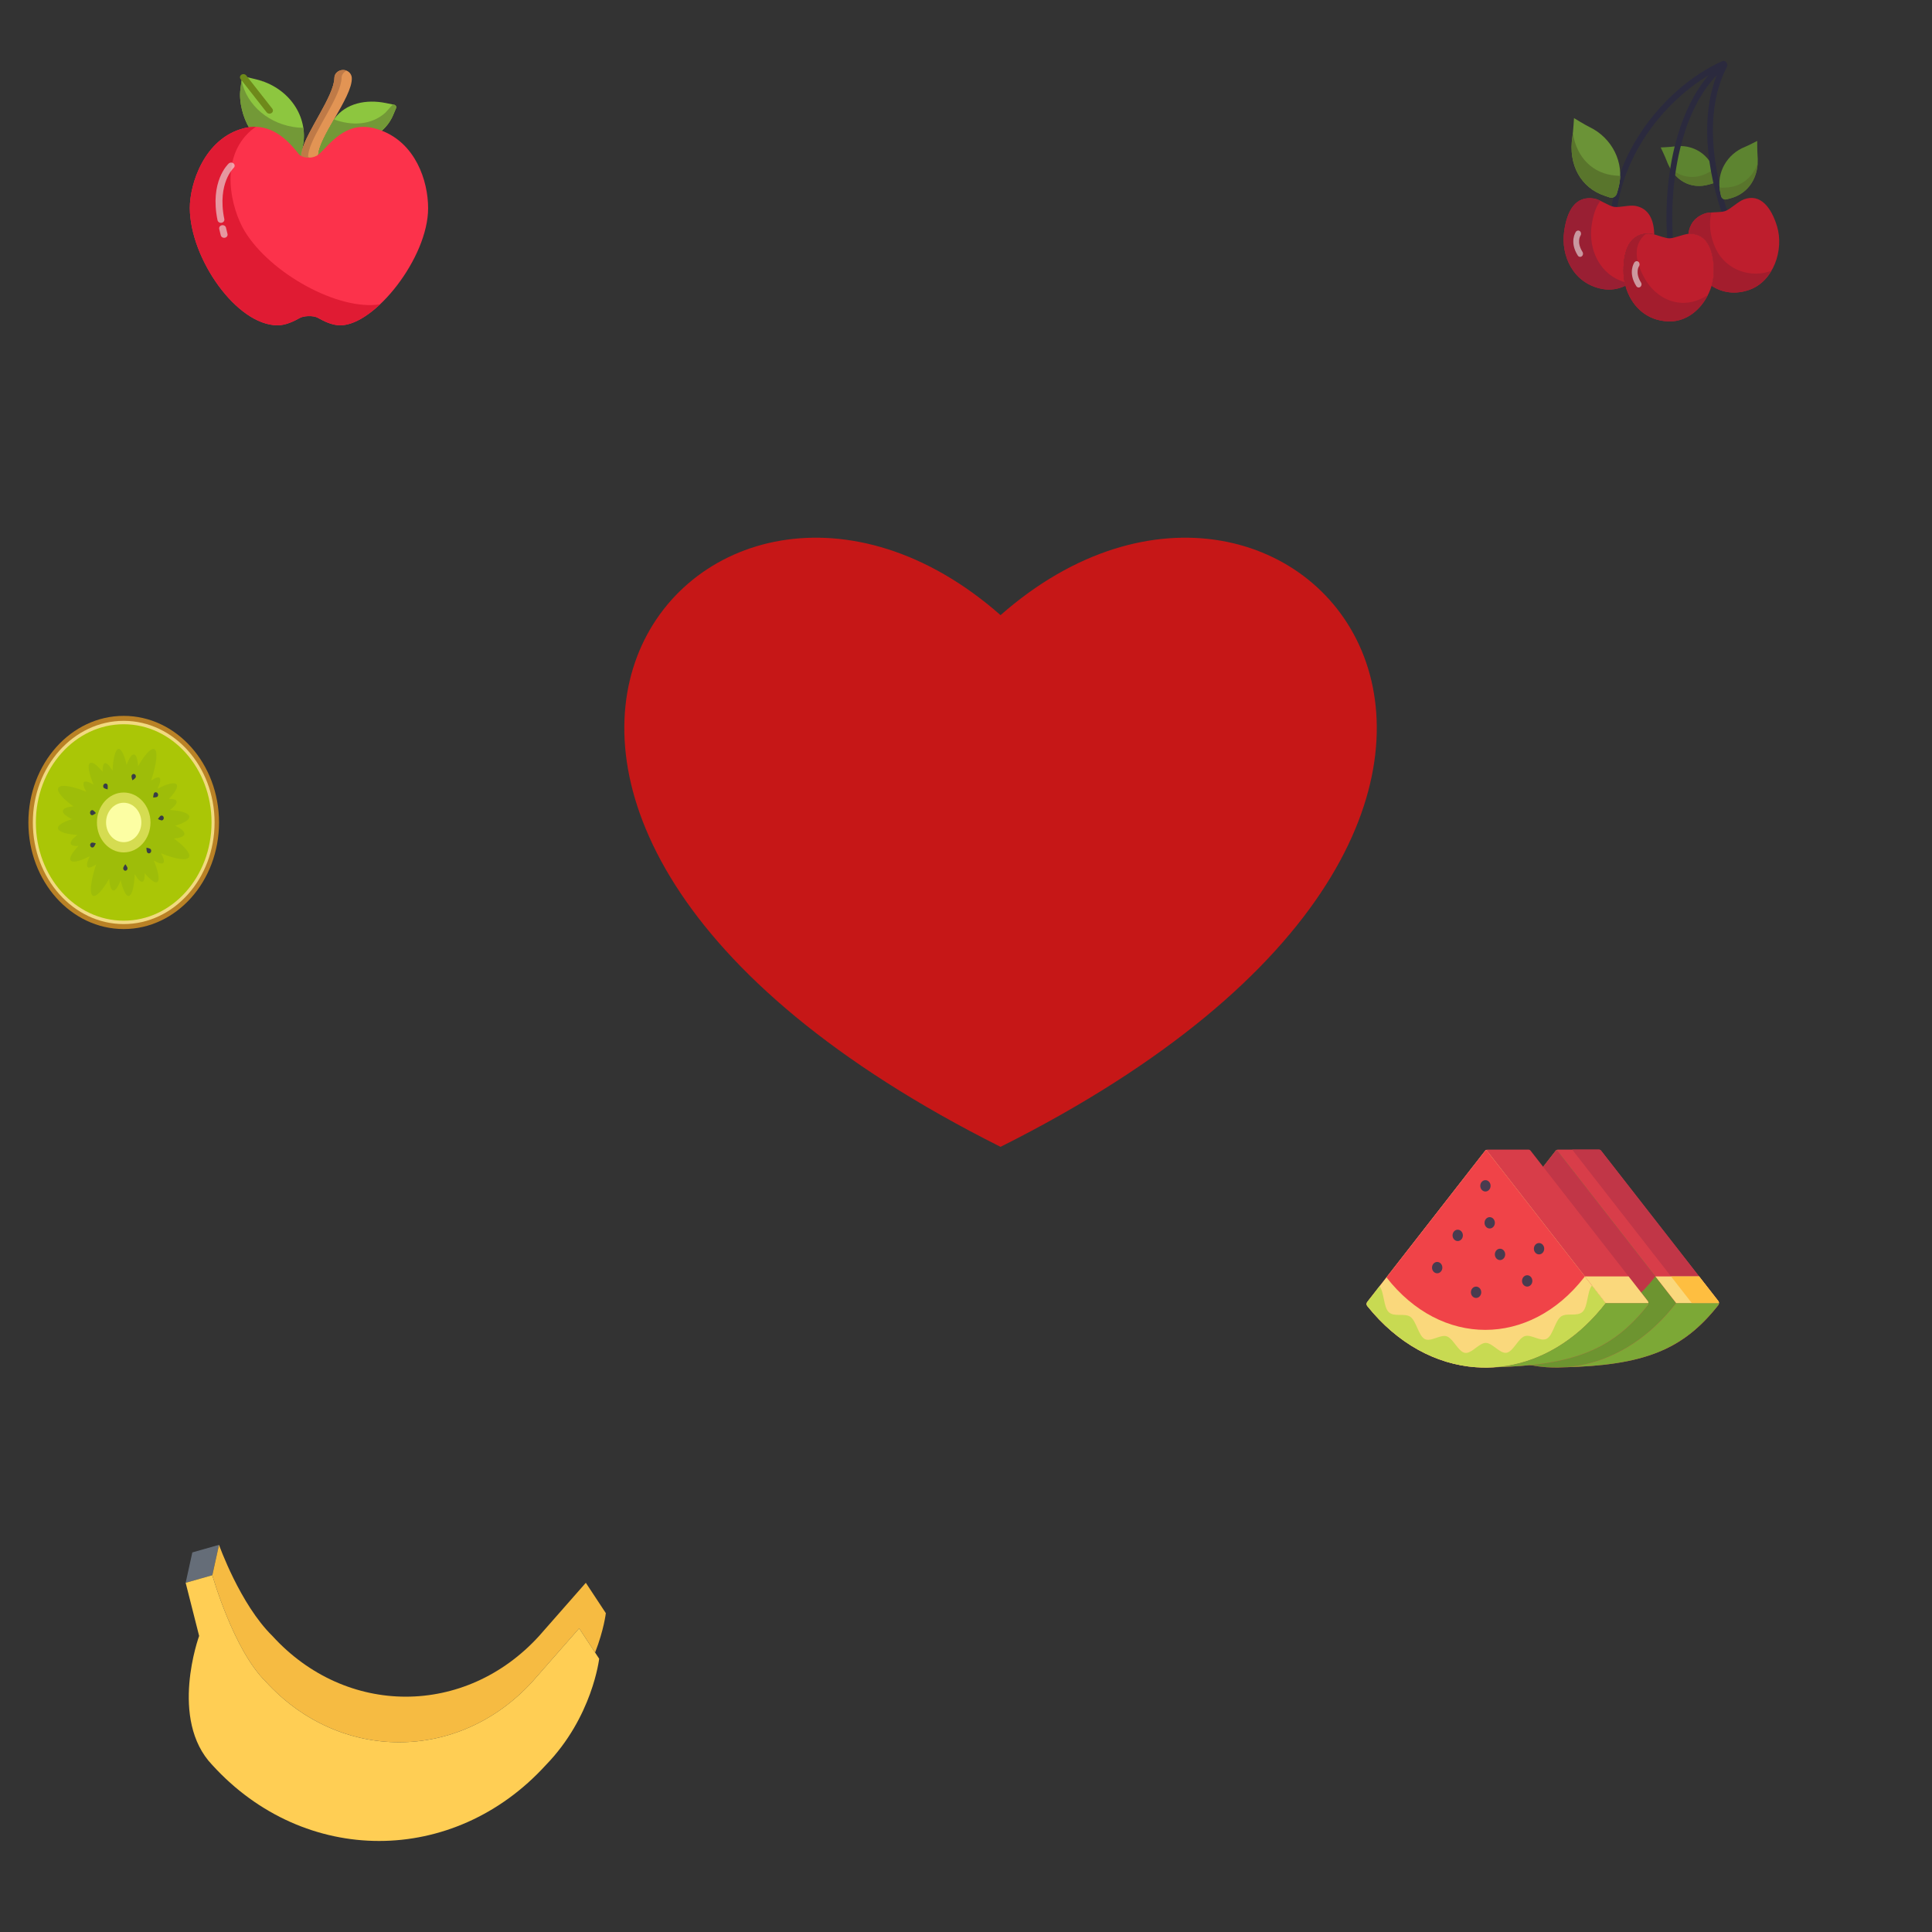 <svg id="e5y2jk2x8yne1" xmlns="http://www.w3.org/2000/svg" xmlns:xlink="http://www.w3.org/1999/xlink" viewBox="0 0 480 480" shape-rendering="geometricPrecision" text-rendering="geometricPrecision"><rect x="0" y="0" width="480" height="480" fill="#333333" stroke="none"/><style><![CDATA[#e5y2jk2x8yne2_ts {animation: e5y2jk2x8yne2_ts__ts 10000ms linear infinite normal forwards}@keyframes e5y2jk2x8yne2_ts__ts { 0% {transform: translate(248.584px,209.259px) scale(1,1)} 3% {transform: translate(248.584px,209.259px) scale(1,1)} 6% {transform: translate(248.584px,209.259px) scale(1.2,1.2)} 9% {transform: translate(248.584px,209.259px) scale(1,1)} 12% {transform: translate(248.584px,209.259px) scale(1.2,1.2)} 15% {transform: translate(248.584px,209.259px) scale(1,1)} 18% {transform: translate(248.584px,209.259px) scale(1.2,1.2)} 100% {transform: translate(248.584px,209.259px) scale(1.2,1.2)} }#e5y2jk2x8yne2 {animation: e5y2jk2x8yne2_c_o 10000ms linear infinite normal forwards}@keyframes e5y2jk2x8yne2_c_o { 0% {opacity: 1} 15% {opacity: 1} 17% {opacity: 0} 100% {opacity: 0} }#e5y2jk2x8yne6_tr {animation: e5y2jk2x8yne6_tr__tr 10000ms linear infinite normal forwards}@keyframes e5y2jk2x8yne6_tr__tr { 0% {transform: translate(252.227px,234.978px) rotate(2880deg)} 13% {transform: translate(252.227px,234.978px) rotate(2880deg)} 17% {transform: translate(252.227px,234.978px) rotate(0deg)} 100% {transform: translate(252.227px,234.978px) rotate(0deg)} }#e5y2jk2x8yne6 {animation: e5y2jk2x8yne6_c_o 10000ms linear infinite normal forwards}@keyframes e5y2jk2x8yne6_c_o { 0% {opacity: 1} 13% {opacity: 1} 17% {opacity: 0} 100% {opacity: 0} }#e5y2jk2x8yne7_to {animation: e5y2jk2x8yne7_to__to 10000ms linear infinite normal forwards}@keyframes e5y2jk2x8yne7_to__to { 0% {transform: translate(383.295px,312.694px)} 11% {transform: translate(383.295px,312.694px)} 13% {transform: translate(249.841px,243.477px)} 100% {transform: translate(249.841px,243.477px)} }#e5y2jk2x8yne7_tr {animation: e5y2jk2x8yne7_tr__tr 10000ms linear infinite normal forwards}@keyframes e5y2jk2x8yne7_tr__tr { 0% {transform: rotate(0deg)} 13% {transform: rotate(0deg)} 17% {transform: rotate(2880deg)} 100% {transform: rotate(2880deg)} }#e5y2jk2x8yne7_tk {animation: e5y2jk2x8yne7_tk__tk 10000ms linear infinite normal forwards}@keyframes e5y2jk2x8yne7_tk__tk { 0% {transform: skewX(0deg) skewY(0deg)} 3% {transform: skewX(0deg) skewY(0deg)} 5% {transform: skewX(5deg) skewY(0deg)} 7% {transform: skewX(-5deg) skewY(0deg)} 9% {transform: skewX(5deg) skewY(0deg)} 11% {transform: skewX(-5deg) skewY(0deg)} 100% {transform: skewX(-5deg) skewY(0deg)} }#e5y2jk2x8yne30_to {animation: e5y2jk2x8yne30_to__to 10000ms linear infinite normal forwards}@keyframes e5y2jk2x8yne30_to__to { 0% {transform: translate(30.734px,204.338px)} 3% {transform: translate(30.734px,204.338px)} 13% {transform: translate(240px,204.34px)} 100% {transform: translate(240px,204.34px)} }#e5y2jk2x8yne30_tr {animation: e5y2jk2x8yne30_tr__tr 10000ms linear infinite normal forwards}@keyframes e5y2jk2x8yne30_tr__tr { 0% {transform: rotate(0deg)} 3% {transform: rotate(0deg)} 13% {transform: rotate(1800deg)} 100% {transform: rotate(1800deg)} }#e5y2jk2x8yne46_to {animation: e5y2jk2x8yne46_to__to 10000ms linear infinite normal forwards}@keyframes e5y2jk2x8yne46_to__to { 0% {transform: translate(381.464px,22.127px)} 3% {transform: translate(381.464px,22.127px)} 5% {transform: translate(359.074px,58.299px)} 7% {transform: translate(359.07px,58.3px)} 9% {transform: translate(311.006px,106.364px)} 11% {transform: translate(311.006px,106.364px)} 13% {transform: translate(255.545px,203.753px)} 100% {transform: translate(255.545px,203.753px)} }#e5y2jk2x8yne46_tr {animation: e5y2jk2x8yne46_tr__tr 10000ms linear infinite normal forwards}@keyframes e5y2jk2x8yne46_tr__tr { 0% {transform: rotate(0deg)} 13% {transform: rotate(0deg)} 17% {transform: rotate(2880deg)} 100% {transform: rotate(2880deg)} }#e5y2jk2x8yne46_ts {animation: e5y2jk2x8yne46_ts__ts 10000ms linear infinite normal forwards}@keyframes e5y2jk2x8yne46_ts__ts { 0% {transform: scale(0.119,0.131)} 3% {transform: scale(0.119,0.131)} 5% {transform: scale(0.12,0.11)} 7% {transform: scale(0.12,0.13)} 9% {transform: scale(0.12,0.11)} 11% {transform: scale(0.12,0.13)} 13% {transform: scale(0.12,0.11)} 100% {transform: scale(0.12,0.11)} }#e5y2jk2x8yne64_to {animation: e5y2jk2x8yne64_to__to 10000ms linear infinite normal forwards}@keyframes e5y2jk2x8yne64_to__to { 0% {transform: translate(76.396px,23.864px)} 9% {transform: translate(76.396px,23.864px)} 13% {transform: translate(239.172px,201.897px)} 100% {transform: translate(239.172px,201.897px)} }#e5y2jk2x8yne64_tr {animation: e5y2jk2x8yne64_tr__tr 10000ms linear infinite normal forwards}@keyframes e5y2jk2x8yne64_tr__tr { 0% {transform: rotate(0deg)} 13% {transform: rotate(0deg)} 17% {transform: rotate(720deg)} 100% {transform: rotate(720deg)} }#e5y2jk2x8yne64_ts {animation: e5y2jk2x8yne64_ts__ts 10000ms linear infinite normal forwards}@keyframes e5y2jk2x8yne64_ts__ts { 0% {transform: scale(0.143,0.13)} 3% {transform: scale(0.143,0.13)} 6% {transform: scale(0.16,0.15)} 9% {transform: scale(0.143,0.13)} 100% {transform: scale(0.143,0.13)} }#e5y2jk2x8yne79_to {animation: e5y2jk2x8yne79_to__to 10000ms linear infinite normal forwards}@keyframes e5y2jk2x8yne79_to__to { 0% {transform: translate(98.323px,420.596px)} 3% {transform: translate(98.323px,420.596px)} 13% {transform: translate(240px,255.416px)} 100% {transform: translate(240px,255.416px)} }#e5y2jk2x8yne79_tr {animation: e5y2jk2x8yne79_tr__tr 10000ms linear infinite normal forwards}@keyframes e5y2jk2x8yne79_tr__tr { 0% {transform: rotate(0deg)} 3% {transform: rotate(0deg)} 13% {transform: rotate(720deg)} 17% {transform: rotate(1800deg)} 100% {transform: rotate(1800deg)} }#e5y2jk2x8yne83_ts {animation: e5y2jk2x8yne83_ts__ts 10000ms linear infinite normal forwards}@keyframes e5y2jk2x8yne83_ts__ts { 0% {transform: translate(296.079px,221.096px) scale(0,0)} 15% {transform: translate(296.079px,221.096px) scale(0,0)} 17% {transform: translate(296.079px,221.096px) scale(1.5,1.5)} 100% {transform: translate(296.079px,221.096px) scale(1.5,1.5)} }#e5y2jk2x8yne91_to {animation: e5y2jk2x8yne91_to__to 10000ms linear infinite normal forwards}@keyframes e5y2jk2x8yne91_to__to { 0% {transform: translate(284.804px,235.017px)} 24% {transform: translate(284.804px,235.017px)} 29% {transform: translate(291.972px,229.586px)} 36% {transform: translate(284.804px,235.017px)} 100% {transform: translate(284.804px,235.017px)} }#e5y2jk2x8yne91_tr {animation: e5y2jk2x8yne91_tr__tr 10000ms linear infinite normal forwards}@keyframes e5y2jk2x8yne91_tr__tr { 0% {transform: rotate(0deg)} 24% {transform: rotate(0deg)} 29% {transform: rotate(45deg)} 36% {transform: rotate(0deg)} 100% {transform: rotate(0deg)} }#e5y2jk2x8yne92_to {animation: e5y2jk2x8yne92_to__to 10000ms linear infinite normal forwards}@keyframes e5y2jk2x8yne92_to__to { 0% {transform: translate(305.373px,235.017px)} 24% {transform: translate(305.373px,235.017px)} 29% {transform: translate(292.176px,229.586px)} 36% {transform: translate(305.373px,235.017px)} 100% {transform: translate(305.373px,235.017px)} }#e5y2jk2x8yne92_tr {animation: e5y2jk2x8yne92_tr__tr 10000ms linear infinite normal forwards}@keyframes e5y2jk2x8yne92_tr__tr { 0% {transform: rotate(0deg)} 24% {transform: rotate(0deg)} 29% {transform: rotate(-45deg)} 36% {transform: rotate(0deg)} 100% {transform: rotate(0deg)} }#e5y2jk2x8yne93_to {animation: e5y2jk2x8yne93_to__to 10000ms linear infinite normal forwards}@keyframes e5y2jk2x8yne93_to__to { 0% {transform: translate(301.35px,235.018px)} 24% {transform: translate(301.35px,235.018px)} 29% {transform: translate(292.38px,231.483px)} 36% {transform: translate(301.35px,235.018px)} 100% {transform: translate(301.35px,235.018px)} }#e5y2jk2x8yne93_tr {animation: e5y2jk2x8yne93_tr__tr 10000ms linear infinite normal forwards}@keyframes e5y2jk2x8yne93_tr__tr { 0% {transform: rotate(0deg)} 24% {transform: rotate(0deg)} 29% {transform: rotate(-45deg)} 36% {transform: rotate(0deg)} 100% {transform: rotate(0deg)} }#e5y2jk2x8yne94_ts {animation: e5y2jk2x8yne94_ts__ts 10000ms linear infinite normal forwards}@keyframes e5y2jk2x8yne94_ts__ts { 0% {transform: translate(281.227px,140.509px) scale(0,0)} 17% {transform: translate(281.227px,140.509px) scale(0,0)} 21% {transform: translate(281.227px,140.509px) scale(1,1)} 24% {transform: translate(281.227px,140.509px) scale(0,0)} 28% {transform: translate(281.227px,140.509px) scale(1,1)} 100% {transform: translate(281.227px,140.509px) scale(1,1)} }#e5y2jk2x8yne95_ts {animation: e5y2jk2x8yne95_ts__ts 10000ms linear infinite normal forwards}@keyframes e5y2jk2x8yne95_ts__ts { 0% {transform: translate(324.153px,177.262px) scale(0,0)} 19% {transform: translate(324.153px,177.262px) scale(0,0)} 22% {transform: translate(324.153px,177.262px) scale(1,1)} 25% {transform: translate(324.153px,177.262px) scale(0,0)} 28% {transform: translate(324.153px,177.262px) scale(1,1)} 100% {transform: translate(324.153px,177.262px) scale(1,1)} }]]></style><g id="e5y2jk2x8yne2_ts" transform="translate(248.584,209.259) scale(1,1)"><path id="e5y2jk2x8yne2" d="M77.192,40.301C3.367,-24.599,-89.814,88.702,77.192,172.402C244.199,88.702,151.018,-24.599,77.192,40.301Z" transform="translate(-77.192,-96.732)" fill="rgb(198,23,23)" stroke="none" stroke-width="1"/></g><g id="e5y2jk2x8yne3" transform="matrix(0.753 0 0 0.753 56.087 38.475)"><g id="e5y2jk2x8yne4"><g id="e5y2jk2x8yne5"/></g></g><g id="e5y2jk2x8yne6_tr" transform="translate(252.227,234.978) rotate(2880)"><g id="e5y2jk2x8yne6" transform="translate(-252.227,-234.978)"><g id="e5y2jk2x8yne7_to" transform="translate(383.295,312.694)"><g id="e5y2jk2x8yne7_tr" transform="rotate(0)"><g id="e5y2jk2x8yne7_tk" transform="skewX(0) skewY(0)"><g id="e5y2jk2x8yne7" transform="scale(0.171,0.188) translate(-256,-256)"><path id="e5y2jk2x8yne8" d="M511.004,312.04L340.756,113.4C339.992,112.51,338.876,112,337.7,112L278.026,112C277.423,112,276.85,112.12,276.327,112.35L276.317,112.35C275.684,112.61,275.141,113.03,274.699,113.55C274.689,113.56,274.679,113.57,274.669,113.58L116.251,298.39L101.164,316.01C145.54,367.78,202.662,395.62,260.738,399.52C263.894,399.74,267.06,399.88,270.227,399.94L270.287,399.94C275.654,400.07,281.022,399.98,286.379,399.69C402.541,397.07,459.25,377.05,510.874,317.66C510.884,317.65,510.884,317.65,510.894,317.64C510.944,317.58,510.994,317.51,511.045,317.45C511.146,317.33,511.236,317.21,511.316,317.08C511.326,317.08,511.326,317.07,511.326,317.07C511.748,316.42,511.999,315.62,511.999,314.77C511.999,313.73,511.627,312.78,511.004,312.04Z" fill="rgb(216,61,73)" stroke="none" stroke-width="4.176"/><path id="e5y2jk2x8yne9" d="M511.999,314.77C511.999,315.62,511.748,316.42,511.326,317.07C511.326,317.07,511.326,317.08,511.316,317.08C511.235,317.21,511.145,317.33,511.045,317.45C510.995,317.52,510.935,317.59,510.874,317.66C487.063,345.06,462.166,364.07,430.856,376.87C450.597,364.74,467.965,349.11,484.871,329.18C484.871,329.18,484.871,329.18,484.871,329.17L472.528,314.77L442.344,279.55L298.762,112L337.701,112C338.877,112,339.993,112.51,340.757,113.4L483.153,279.55L511.005,312.04C511.627,312.78,511.999,313.73,511.999,314.77Z" fill="rgb(193,54,71)" stroke="none" stroke-width="4.176"/><path id="e5y2jk2x8yne10" d="M449.812,314.77C449.46,315.19,449.108,315.6,448.757,316.02C446.878,318.2,444.988,320.34,443.078,322.43C443.028,322.49,442.977,322.55,442.917,322.6C404.019,365.14,356.165,390.14,306.733,397.61C299.969,398.63,293.184,399.33,286.379,399.69C281.022,399.98,275.654,400.07,270.287,399.94L270.227,399.94C267.061,399.88,263.895,399.74,260.738,399.52C202.662,395.62,145.541,367.78,101.164,316.01L121.327,292.49L131.348,280.79L274.669,113.58C274.679,113.57,274.689,113.56,274.699,113.55C275.141,113.03,275.684,112.61,276.317,112.35L281.684,118.62L419.617,279.55L430.01,291.67Z" fill="rgb(109,148,48)" stroke="none" stroke-width="4.176"/><path id="e5y2jk2x8yne11" d="M511.999,314.77C511.999,315.62,511.748,316.42,511.326,317.07C511.326,317.07,511.326,317.08,511.316,317.08C511.235,317.21,511.145,317.33,511.045,317.45C510.995,317.52,510.935,317.59,510.874,317.66C459.251,377.06,402.552,397.06,286.379,399.69C293.184,399.33,299.968,398.63,306.733,397.61C356.165,390.14,404.019,365.14,442.917,322.6C442.977,322.55,443.028,322.49,443.078,322.43C445.028,320.35,446.927,318.21,448.757,316.02C449.109,315.6,449.461,315.19,449.812,314.77Z" fill="rgb(124,168,54)" stroke="none" stroke-width="4.176"/><path id="e5y2jk2x8yne12" d="M511.999,314.77L449.812,314.77L419.618,279.55L483.152,279.55L511.004,312.04C511.627,312.78,511.999,313.73,511.999,314.77Z" fill="rgb(250,216,124)" stroke="none" stroke-width="4.176"/><path id="e5y2jk2x8yne13" d="M511.999,314.77L472.528,314.77L442.344,279.55L483.152,279.55L511.004,312.04C511.627,312.78,511.999,313.73,511.999,314.77Z" fill="rgb(254,190,64)" stroke="none" stroke-width="4.176"/><path id="e5y2jk2x8yne14" d="M419.618,279.55C419.276,279.97,418.925,280.38,418.563,280.8C339.249,373.34,210.663,373.33,131.349,280.79L274.669,113.58C274.679,113.57,274.689,113.56,274.699,113.55C275.141,113.03,275.684,112.61,276.317,112.35L281.684,118.62Z" fill="rgb(193,54,71)" stroke="none" stroke-width="4.176"/><path id="e5y2jk2x8yne15" d="M408.632,312.12C408.612,312.09,408.592,312.07,408.572,312.04C408.471,311.92,408.371,311.8,408.26,311.69L238.314,113.4C237.55,112.51,236.434,112,235.258,112L175.574,112C174.971,112,174.398,112.12,173.875,112.35C173.242,112.61,172.689,113.03,172.247,113.55C172.237,113.56,172.227,113.57,172.217,113.58C172.207,113.59,172.197,113.6,172.197,113.61L28.906,280.79L18.885,292.49L0.964,313.39C-0.323,314.9,-0.323,317.13,0.984,318.61C45.029,368.71,101.205,395.69,158.296,399.52C161.462,399.74,164.628,399.88,167.784,399.94L167.854,399.94C173.211,400.07,178.589,399.98,183.946,399.69C300.068,397.07,356.777,377.07,408.38,317.72C408.4,317.7,408.42,317.68,408.44,317.66C408.46,317.63,408.49,317.59,408.521,317.56C408.541,317.54,408.561,317.51,408.571,317.49C408.591,317.48,408.601,317.46,408.611,317.45C408.711,317.33,408.802,317.21,408.882,317.08C408.892,317.08,408.892,317.07,408.892,317.07C409.314,316.42,409.565,315.62,409.565,314.77C409.567,313.77,409.225,312.85,408.632,312.12Z" fill="rgb(216,61,73)" stroke="none" stroke-width="4.176"/><path id="e5y2jk2x8yne16" d="M347.37,314.77C347.37,314.78,347.37,314.78,347.37,314.78C345.148,317.4,342.917,319.95,340.635,322.43C340.595,322.49,340.535,322.55,340.474,322.6C301.586,365.14,253.732,390.14,204.29,397.61C197.526,398.63,190.741,399.33,183.946,399.69C178.589,399.98,173.211,400.07,167.854,399.94L167.784,399.94C164.628,399.88,161.462,399.74,158.296,399.52C101.205,395.69,45.029,368.71,0.984,318.61C-0.323,317.13,-0.323,314.9,0.964,313.39L18.885,292.49L28.906,280.79L172.197,113.61C172.197,113.6,172.207,113.59,172.217,113.58C172.227,113.57,172.237,113.56,172.247,113.55C172.689,113.03,173.242,112.61,173.875,112.35L179.242,118.61L317.185,279.55L327.568,291.67Z" fill="rgb(250,216,124)" stroke="none" stroke-width="4.176"/><path id="e5y2jk2x8yne17" d="M317.186,279.55C316.834,279.97,316.482,280.38,316.131,280.8C236.816,373.34,108.231,373.33,28.906,280.79L172.197,113.61C172.197,113.6,172.207,113.59,172.217,113.58C172.227,113.57,172.237,113.56,172.247,113.55C172.689,113.03,173.242,112.61,173.875,112.35L179.242,118.61Z" fill="rgb(240,67,72)" stroke="none" stroke-width="4.176"/><path id="e5y2jk2x8yne18" d="M347.371,314.775C347.371,314.778,347.371,314.78,347.371,314.78C345.152,317.4,342.913,319.945,340.639,322.433C340.591,322.49,340.535,322.548,340.478,322.605C301.584,365.135,253.73,390.139,204.292,397.609C197.528,398.632,190.74,399.327,183.944,399.687C178.588,399.981,173.215,400.072,167.851,399.941L167.787,399.941C164.626,399.875,161.458,399.736,158.297,399.516C101.202,395.687,45.032,368.712,0.983,318.614C-0.325,317.126,-0.324,314.899,0.965,313.395L18.886,292.488C25.779,300.817,24.484,319.775,32.116,326.664C39.974,333.766,55.504,327.417,63.909,333.128C72.474,338.954,75.426,357.838,84.434,362.223C91.27,365.545,100.608,360.268,108.827,358.672C111.578,358.132,114.208,358.001,116.572,358.746C122.371,360.563,127.261,367.697,132.392,373.335C135.698,376.96,139.092,379.963,142.896,380.543C144.119,380.731,145.349,380.666,146.596,380.404C155.306,378.604,164.547,367.411,173.145,367.395C182.965,367.37,193.678,381.959,203.434,380.429C213.149,378.907,220.187,361.545,229.693,358.526C239.135,355.532,252.743,366.356,261.848,361.881C270.84,357.463,273.743,338.562,282.284,332.712C290.68,326.96,306.219,333.26,314.069,326.126C321.71,319.163,320.31,300.033,327.315,291.753C327.315,291.753,327.403,291.729,327.572,291.671Z" fill="rgb(200,218,82)" stroke="none" stroke-width="4.176"/><path id="e5y2jk2x8yne19" d="M409.567,314.77C409.567,315.62,409.316,316.42,408.894,317.07C408.894,317.07,408.894,317.08,408.884,317.08C408.804,317.21,408.713,317.33,408.613,317.45C408.603,317.46,408.593,317.48,408.573,317.49C408.543,317.54,408.503,317.59,408.462,317.64C408.452,317.65,408.452,317.65,408.442,317.66C408.422,317.68,408.402,317.7,408.382,317.72C356.779,377.07,300.07,397.06,183.948,399.69C190.743,399.33,197.527,398.63,204.292,397.61C253.734,390.14,301.588,365.14,340.476,322.6C340.536,322.55,340.597,322.49,340.637,322.43C342.597,320.35,344.497,318.21,346.316,316.02C346.678,315.6,347.03,315.19,347.371,314.77Z" fill="rgb(124,168,54)" stroke="none" stroke-width="4.176"/><path id="e5y2jk2x8yne20" d="M409.567,314.77L347.37,314.77L317.186,279.55L380.72,279.55L408.26,311.69C408.371,311.8,408.471,311.92,408.572,312.04C408.592,312.07,408.612,312.09,408.632,312.12C409.225,312.85,409.567,313.77,409.567,314.77Z" fill="rgb(250,216,124)" stroke="none" stroke-width="4.176"/><g id="e5y2jk2x8yne21"><circle id="e5y2jk2x8yne22" r="7.5" transform="matrix(1 0 0 1 193.909 250.45)" fill="rgb(73,59,79)" stroke="none" stroke-width="4.176"/><circle id="e5y2jk2x8yne23" r="7.5" transform="matrix(1 0 0 1 159.109 300.51)" fill="rgb(73,59,79)" stroke="none" stroke-width="4.176"/><circle id="e5y2jk2x8yne24" r="7.5" transform="matrix(1 0 0 1 250.599 242.95)" fill="rgb(73,59,79)" stroke="none" stroke-width="4.176"/><circle id="e5y2jk2x8yne25" r="7.5" transform="matrix(1 0 0 1 102.609 267.92)" fill="rgb(73,59,79)" stroke="none" stroke-width="4.176"/><circle id="e5y2jk2x8yne26" r="7.5" transform="matrix(1 0 0 1 178.909 208.73)" fill="rgb(73,59,79)" stroke="none" stroke-width="4.176"/><circle id="e5y2jk2x8yne27" r="7.5" transform="matrix(1 0 0 1 233.379 285.5)" fill="rgb(73,59,79)" stroke="none" stroke-width="4.176"/><circle id="e5y2jk2x8yne28" r="7.5" transform="matrix(1 0 0 1 132.439 225.32)" fill="rgb(73,59,79)" stroke="none" stroke-width="4.176"/><circle id="e5y2jk2x8yne29" r="7.5" transform="matrix(1 0 0 1 172.699 159.84)" fill="rgb(73,59,79)" stroke="none" stroke-width="4.176"/></g></g></g></g></g><g id="e5y2jk2x8yne30_to" transform="translate(30.734,204.338)"><g id="e5y2jk2x8yne30_tr" transform="rotate(0)"><g id="e5y2jk2x8yne30" transform="scale(0.093,0.104) translate(-254.644,-254.644)"><circle id="e5y2jk2x8yne31" r="254.644" transform="matrix(1 0 0 1 254.644 254.644)" fill="rgb(185,129,37)" stroke="none" stroke-width="7.597"/><circle id="e5y2jk2x8yne32" r="242.776" transform="matrix(1 0 0 1 254.644 254.644)" fill="rgb(241,218,128)" stroke="none" stroke-width="7.597"/><circle id="e5y2jk2x8yne33" r="234.638" transform="matrix(1 0 0 1 254.644 254.644)" fill="rgb(170,198,6)" stroke="none" stroke-width="7.597"/><path id="e5y2jk2x8yne34" d="M388.577,292.959C405.192,291.942,415.703,288.212,416.72,282.448C417.737,276.345,408.243,269.224,391.968,262.443C415.364,256.34,430.283,248.541,429.944,241.081C429.266,232.265,408.243,226.501,378.066,224.805C390.612,216.328,397.732,208.869,395.698,203.782C394.342,199.713,386.882,198.018,375.354,198.357C391.63,183.099,400.106,170.553,396.376,164.45C391.968,157.329,371.624,161.737,345.176,173.944C351.957,161.059,354.331,151.565,350.601,148.174C347.21,145.122,338.733,147.835,327.883,154.616C342.463,115.284,346.532,84.428,336.699,79.681C328.222,75.612,310.929,92.227,292.959,120.37C291.942,103.755,288.212,93.244,282.448,92.227C276.345,91.21,269.224,100.704,262.443,116.979C256.34,93.583,248.541,78.664,241.081,79.003C232.265,79.681,226.501,100.704,224.806,130.881C216.329,118.335,208.87,111.215,203.783,113.249C199.714,114.605,198.019,122.065,198.358,133.593C183.1,117.318,170.554,108.841,164.451,112.91C157.33,117.318,161.738,137.662,173.945,164.11C161.06,157.329,151.566,154.955,148.175,158.685C145.123,162.076,147.836,170.553,154.617,181.403C115.285,166.823,84.429,162.754,79.682,172.587C75.613,181.064,92.228,198.357,120.371,216.327C103.756,217.344,93.245,221.074,92.228,226.838C91.211,232.941,100.705,240.062,116.98,246.843C93.584,252.946,78.665,260.745,79.004,268.205C79.682,277.021,100.705,282.785,130.882,284.481C118.336,292.958,111.216,300.417,113.25,305.504C114.606,309.573,122.066,311.268,133.594,310.929C117.319,326.187,108.842,338.733,112.571,344.836C116.979,351.957,137.323,347.549,163.771,335.342C156.99,348.227,154.616,357.721,158.346,361.112C161.737,364.164,170.214,361.451,181.064,354.67C166.484,394.002,162.415,424.858,172.248,429.605C180.725,433.674,198.018,417.059,215.988,388.916C217.005,405.531,220.735,416.042,226.499,417.059C232.602,418.076,239.723,408.582,246.504,392.307C252.607,415.703,260.406,430.622,267.866,430.283C276.682,429.605,282.446,408.582,284.142,378.405C292.619,390.951,300.078,398.071,305.164,396.037C309.233,394.681,310.928,387.221,310.589,375.693C325.847,391.968,338.393,400.445,344.496,396.715C351.617,392.307,347.209,371.963,335.002,345.515C347.887,352.296,357.381,354.67,360.772,350.94C363.824,347.549,361.111,339.072,354.33,328.222C393.662,342.802,424.518,346.871,429.265,337.038C433.335,328.223,416.381,310.93,388.577,292.959Z" fill="rgb(158,189,9)" stroke="none" stroke-width="7.597"/><circle id="e5y2jk2x8yne35" r="71.544" transform="matrix(1 0 0 1 254.644 254.644)" fill="rgb(213,220,81)" stroke="none" stroke-width="7.597"/><circle id="e5y2jk2x8yne36" r="47.131" transform="matrix(1 0 0 1 254.644 254.644)" fill="rgb(252,254,163)" stroke="none" stroke-width="7.597"/><g id="e5y2jk2x8yne37"><path id="e5y2jk2x8yne38" d="M264.816,364.164C264.816,367.555,262.103,369.928,259.052,369.928C255.661,369.928,253.288,367.215,253.288,364.164C253.288,360.773,259.052,354.331,259.052,354.331C259.052,354.331,264.816,361.113,264.816,364.164Z" fill="rgb(57,61,71)" stroke="none" stroke-width="7.597"/><path id="e5y2jk2x8yne39" d="M173.266,313.981C170.214,315.337,166.824,313.981,165.467,310.929C164.111,307.877,165.467,304.487,168.519,303.13C171.571,301.774,180.047,304.486,180.047,304.486C180.047,304.486,176.318,312.964,173.266,313.981Z" fill="rgb(57,61,71)" stroke="none" stroke-width="7.597"/><path id="e5y2jk2x8yne40" d="M317.711,326.527C319.745,328.901,323.814,329.24,326.188,326.866C328.561,324.492,328.901,320.763,326.527,318.389C324.153,316.015,315.338,314.998,315.338,314.998C315.338,314.998,315.338,324.154,317.711,326.527Z" fill="rgb(57,61,71)" stroke="none" stroke-width="7.597"/><path id="e5y2jk2x8yne41" d="M357.383,249.558C360.435,248.88,362.469,245.489,361.452,242.437C360.774,239.385,357.383,237.351,354.331,238.368C351.279,239.046,346.193,246.506,346.193,246.506C346.193,246.506,353.992,250.236,357.383,249.558Z" fill="rgb(57,61,71)" stroke="none" stroke-width="7.597"/><path id="e5y2jk2x8yne42" d="M286.856,146.479C287.873,143.427,286.178,140.037,283.126,139.019C280.074,138.001,276.684,139.697,275.666,142.749C274.649,145.801,278.04,153.938,278.04,153.938C278.04,153.938,285.838,149.531,286.856,146.479Z" fill="rgb(57,61,71)" stroke="none" stroke-width="7.597"/><path id="e5y2jk2x8yne43" d="M210.903,163.772C208.869,161.059,205.139,160.72,202.426,162.755C199.713,164.789,199.035,168.519,200.731,171.232C202.765,173.945,211.581,175.64,211.581,175.64C211.581,175.64,212.938,166.485,210.903,163.772Z" fill="rgb(57,61,71)" stroke="none" stroke-width="7.597"/><path id="e5y2jk2x8yne44" d="M171.232,225.144C168.18,224.805,165.129,227.178,164.79,230.569C164.451,233.96,166.485,237.011,169.876,237.35C172.928,237.689,180.387,232.264,180.387,232.264C180.387,232.264,174.283,225.483,171.232,225.144Z" fill="rgb(57,61,71)" stroke="none" stroke-width="7.597"/><path id="e5y2jk2x8yne45" d="M344.837,192.932C347.211,190.558,347.211,186.829,344.837,184.455C342.463,182.081,338.734,181.742,336.36,183.777C333.986,186.151,333.308,194.966,333.308,194.966C333.308,194.966,342.464,194.967,344.837,192.932Z" fill="rgb(57,61,71)" stroke="none" stroke-width="7.597"/></g></g></g></g><g id="e5y2jk2x8yne46_to" transform="translate(381.464,22.127)"><g id="e5y2jk2x8yne46_tr" transform="rotate(0)"><g id="e5y2jk2x8yne46_ts" transform="scale(0.119,0.131)"><g id="e5y2jk2x8yne46" transform="translate(-256.001,-253.996)"><path id="e5y2jk2x8yne47" d="M233.654,171.08C233.654,171.08,243.043,188.893,245.531,195.103C261.01,233.903,296.255,251.203,334.28,241.319L342.192,239.266C345.939,238.337,348.736,235.209,349.242,231.381C349.229,230.572,349.211,229.721,349.18,228.864C349.14,228.623,349.087,228.375,349.025,228.131L347.025,220.531C337.451,184.031,300.25,163.72,261.401,169.226C254.51,170.2,233.654,171.08,233.654,171.08Z" transform="matrix(1 0 0 1 283.982 193.691)" fill="rgb(93,132,48)" stroke="none" stroke-width="6.011"/><path id="e5y2jk2x8yne48" d="M332.811,218.924L340.178,215.383C341.788,214.607,343.15,213.398,344.112,211.892C345.277,214.702,346.251,217.588,347.028,220.529L349.028,228.129C349.09,228.373,349.143,228.621,349.183,228.862C349.214,229.719,349.232,230.57,349.245,231.379C348.739,235.207,345.942,238.335,342.195,239.264L334.283,241.317C301.183,249.917,270.198,237.917,252.515,209.078C274.917,228.792,304.655,232.472,332.811,218.924Z" transform="matrix(1 0 0 1 283.982 193.691)" fill="rgb(89,117,44)" stroke="none" stroke-width="6.011"/><path id="e5y2jk2x8yne49" d="M342.645,142.926C342.11,95.056,351.858,53.367,371.627,18.906C373.27,16.041,372.97,12.457,370.872,9.906C368.645,7.2,364.914,6.261,361.672,7.592C310.116,28.638,259.62,64.742,218.922,109.755C171.922,161.735,141.588,221.493,131.183,282.582C130.586,285.857,132.701,289.013,135.956,289.707C137.538,290.006,139.173,289.655,140.494,288.735C141.815,287.814,142.709,286.401,142.976,284.813C152.962,225.9,182.3,168.15,227.823,117.8C258.642,83.716,295.2,54.914,333.486,34.22C305.856,63.573,283.753,102.752,268.621,149.675C249.769,208.132,242.353,275.235,247.175,343.731C247.395,346.872,250.006,349.308,253.154,349.311C253.295,349.311,253.438,349.305,253.582,349.295C256.887,349.062,259.378,346.194,259.146,342.889C254.498,276.865,261.919,209.555,280.046,153.358C296.165,103.373,320.346,62.638,350.72,33.903C336.936,65.711,330.194,102.293,330.65,143.06C331.174,190.06,341.659,242.338,360.97,294.252C361.567,295.858,362.822,297.132,364.419,297.753C366.016,298.375,367.802,298.283,369.327,297.503C372.06,296.032,373.267,292.753,372.14,289.861C353.35,239.3,343.153,188.493,342.645,142.926Z" transform="matrix(1 0 0 1 283.982 193.691)" fill="rgb(43,42,62)" stroke="none" stroke-width="6.011"/><path id="e5y2jk2x8yne50" d="M142.243,258.062C140.154,264.418,133.317,267.886,126.955,265.818L116.689,262.69C67.389,247.705,39.946,204.266,49.37,150.368C50.881,141.723,52.656,115.409,52.656,115.409C52.656,115.409,76.576,128.709,84.956,132.332C131.474,152.486,158.93,199.537,145.856,246.177C145.843,246.216,145.835,246.246,145.827,246.277C145.54,247.212,145.259,248.139,145.003,249.046Z" transform="matrix(1 0 0 1 283.982 193.691)" fill="rgb(107,147,55)" stroke="none" stroke-width="6.011"/><path id="e5y2jk2x8yne51" d="M142.243,258.062L145,249.046C145.256,248.139,145.537,247.212,145.824,246.277C145.832,246.246,145.84,246.216,145.853,246.177C147.785,239.298,148.864,232.208,149.064,225.066L139.394,224.381C92.511,221.088,58.086,190.654,50.242,143.867C49.952,146.467,49.656,148.734,49.371,150.367C39.947,204.267,67.392,247.704,116.69,262.689L126.956,265.817C133.318,267.884,140.154,264.417,142.243,258.062Z" transform="matrix(1 0 0 1 283.982 193.691)" fill="rgb(89,117,44)" stroke="none" stroke-width="6.011"/><path id="e5y2jk2x8yne52" d="M435.137,158.65C435.137,158.65,435.112,178.786,435.799,185.441C440.144,226.986,416.992,258.696,378.734,267.634L370.775,269.498C367.025,270.419,363.095,268.951,360.866,265.798C360.501,265.075,360.121,264.314,359.75,263.541C359.673,263.308,359.605,263.064,359.55,262.82L357.782,255.162C349.276,218.394,372.761,183.113,409.714,169.916C416.264,167.57,435.137,158.65,435.137,158.65Z" transform="matrix(1 0 0 1 283.982 193.691)" fill="rgb(93,132,48)" stroke="none" stroke-width="6.011"/><path id="e5y2jk2x8yne53" d="M369.617,247.127L361.448,247.42C359.662,247.482,357.894,247.045,356.341,246.16C356.617,249.189,357.097,252.196,357.778,255.16L359.546,262.818C359.605,263.062,359.673,263.306,359.746,263.539C360.117,264.312,360.497,265.073,360.862,265.796C363.091,268.949,367.021,270.417,370.771,269.496L378.73,267.632C412.03,259.852,433.878,234.814,436.116,201.058C425.456,228.932,400.842,246.023,369.617,247.127Z" transform="matrix(1 0 0 1 283.982 193.691)" fill="rgb(89,117,44)" stroke="none" stroke-width="6.011"/><path id="e5y2jk2x8yne54" d="M476.53,320.59C491.46,365.15,469.1,424.93,418.8,441.03C388.46,450.73,361.2,446.18,339.87,433.39C342.907,424.279,344.48,414.744,344.53,405.14C344.53,367.01,331.28,334.69,295.26,334.69C294.05,334.69,292.78,334.76,291.48,334.89C293.9,317.55,303.86,303.65,325.32,296.46C335.57,293.03,355.31,294.84,366.59,292.16Q367.715,291.89,368.72,291.56C379.64,287.94,394.83,273.67,407.43,269.45C441.58,258.01,464.41,284.44,476.53,320.59Z" transform="matrix(1 0 0 1 283.982 193.691)" fill="rgb(190,30,45)" stroke="none" stroke-width="6.011"/><path id="e5y2jk2x8yne55" d="M348.71,363.27C336.022,339.054,334.072,315.27,339.41,294.332C334.034,294.661,329.044,295.212,325.316,296.46C303.856,303.65,293.896,317.55,291.476,334.89C292.776,334.76,294.046,334.69,295.256,334.69C331.276,334.69,344.526,367.01,344.526,405.14C344.476,414.744,342.903,424.279,339.866,433.39C361.196,446.18,388.456,450.73,418.796,441.03C438.777,434.635,454.343,421.343,464.921,404.854C424.341,419.2,370.9,405.577,348.71,363.27Z" transform="matrix(1 0 0 1 283.982 193.691)" fill="rgb(163,29,45)" stroke="none" stroke-width="6.011"/><path id="e5y2jk2x8yne56" d="M180.53,281.83C208.63,286.21,219.61,308.3,220.1,335.96C216.423,334.947,212.641,334.363,208.83,334.22C168.4,334.22,155.99,366.16,155.99,405.14C155.994,414.642,157.357,424.095,160.04,433.21C144.9,439.982,128.1,442.142,111.74,439.42C50.83,429.08,24.86,376.45,32.09,330.01C38.09,291.49,55.26,261.84,95.21,268.06C106.6,269.83,124.83,281.89,135.99,283.66C136.34,283.72,136.69,283.76,137.06,283.81C148.58,285.14,167.81,279.85,180.53,281.83Z" transform="matrix(1 0 0 1 283.982 193.691)" fill="rgb(190,30,45)" stroke="none" stroke-width="6.011"/><path id="e5y2jk2x8yne57" d="M89.339,319.39C92.291,300.44,97.955,283.648,107.697,272.206C103.716,270.328,99.524,268.935,95.21,268.06C55.26,261.84,38.09,291.49,32.09,330.01C24.86,376.45,50.83,429.08,111.74,439.42C128.1,442.142,144.9,439.982,160.04,433.21Q159.056,429.865,158.312,426.465C105.059,412.107,82.547,363.018,89.339,319.39Z" transform="matrix(1 0 0 1 283.982 193.691)" fill="rgb(153,31,51)" stroke="none" stroke-width="6.011"/><path id="e5y2jk2x8yne58" d="M291.48,334.89C292.78,334.76,294.05,334.69,295.26,334.69C331.28,334.69,344.53,367.01,344.53,405.14C344.48,414.744,342.907,424.279,339.87,433.39C327.84,470.05,293.71,501.57,251.53,500.99C202.18,500.32,170.7,469.53,160.04,433.21C157.357,424.095,155.994,414.642,155.99,405.14C155.99,366.16,168.4,334.22,208.83,334.22C212.641,334.363,216.423,334.947,220.1,335.96C230.81,338.6,243.39,343.33,251.53,343.36C252.06,343.36,252.6,343.35,253.16,343.31C263.65,342.69,279.22,336.14,291.48,334.89Z" transform="matrix(1 0 0 1 283.982 193.691)" fill="rgb(190,30,45)" stroke="none" stroke-width="6.011"/><path id="e5y2jk2x8yne59" d="M331.522,451.144C289.07,476.317,246.15,466.47,218.109,441.044C211.065,434.667,204.969,427.314,200.009,419.209C180.709,387.65,174.263,355.672,203.131,334.466C167.238,337.374,155.989,368.06,155.989,405.139C155.993,414.641,157.356,424.094,160.039,433.209C170.699,469.529,202.179,500.319,251.529,500.989C286.906,501.475,316.612,479.378,332.375,450.609C332.088,450.785,331.812,450.972,331.522,451.144Z" transform="matrix(1 0 0 1 283.982 193.691)" fill="rgb(163,29,45)" stroke="none" stroke-width="6.011"/><g id="e5y2jk2x8yne60" opacity="0.6"><path id="e5y2jk2x8yne61" d="M65.445,378.55C63.478,378.552,61.635,377.589,60.513,375.974C42.501,350.061,55.961,331.774,56.543,331.01C58.533,328.359,62.295,327.824,64.946,329.813C67.597,331.803,68.133,335.565,66.143,338.216C65.705,338.832,57.594,350.743,70.372,369.125C71.647,370.958,71.798,373.348,70.764,375.327C69.73,377.307,67.683,378.548,65.45,378.55Z" transform="matrix(1 0 0 1 283.982 193.691)" fill="rgb(233,233,233)" stroke="none" stroke-width="6.011"/></g><g id="e5y2jk2x8yne62" opacity="0.6"><path id="e5y2jk2x8yne63" d="M187.615,436.63C185.649,436.633,183.806,435.671,182.684,434.056C164.659,408.141,178.132,389.856,178.714,389.088C180.705,386.439,184.466,385.906,187.115,387.897C189.765,389.887,190.298,393.649,188.307,396.298C187.869,396.914,179.751,408.823,192.536,427.204C193.811,429.037,193.963,431.427,192.929,433.407C191.896,435.386,189.848,436.628,187.615,436.63Z" transform="matrix(1 0 0 1 283.982 193.691)" fill="rgb(233,233,233)" stroke="none" stroke-width="6.011"/></g></g></g></g></g><g id="e5y2jk2x8yne64_to" transform="translate(76.396,23.864)"><g id="e5y2jk2x8yne64_tr" transform="rotate(0)"><g id="e5y2jk2x8yne64_ts" transform="scale(0.143,0.13)"><g id="e5y2jk2x8yne64" transform="translate(-255.999,-255)"><path id="e5y2jk2x8yne65" d="M300.14,104.28C285.93,131.49,272.08,158.21,272.08,175.13C263.61,181.95,249.85,182.3,241.96,177.09C241.971,175.263,242.104,173.439,242.36,171.63L243.46,165.82C252.5,127.36,299.53,60.89,300.16,26.13C300.218,17.794,306.964,11.053,315.3,11C319.271,10.989,323.077,12.587,325.85,15.43C328.64,18.312,330.271,22.122,330.43,26.13C331.28,44.89,315.51,74.86,300.15,104.26C300.14,104.27,300.14,104.27,300.14,104.28Z" transform="matrix(1 0 0 1 2.551 194.143)" fill="rgb(226,148,84)" stroke="none" stroke-width="5.494"/><path id="e5y2jk2x8yne66" d="M254.448,177.09C254.459,175.263,254.592,173.439,254.848,171.63L255.948,165.82C264.989,127.36,312.019,60.89,312.648,26.13C312.723,20.225,316.171,14.883,321.521,12.382C319.574,11.47,317.45,10.998,315.3,11C306.964,11.053,300.218,17.794,300.16,26.13C299.53,60.89,252.5,127.36,243.46,165.82L242.36,171.63C242.104,173.439,241.971,175.263,241.96,177.09C247.038,180.443,254.543,181.478,261.509,179.983C259.001,179.451,256.609,178.471,254.448,177.09Z" transform="matrix(1 0 0 1 2.551 194.143)" fill="rgb(191,122,71)" stroke="none" stroke-width="5.494"/><path id="e5y2jk2x8yne67" d="M407.09,79.86C407.78,81.094,407.887,82.57,407.38,83.89L402.32,97.08C397.748,109.021,390.515,119.763,381.17,128.49C377.083,126.821,372.899,125.402,368.64,124.24C319.35,110.73,292.05,155.15,273.8,173.59C273.258,174.137,272.684,174.651,272.08,175.13C272.08,158.21,285.93,131.49,300.14,104.28C300.14,104.27,300.14,104.27,300.15,104.26C320.14,74.21,355.79,66.65,389.66,74.24L403.79,77.4C405.191,77.712,406.391,78.607,407.09,79.86Z" transform="matrix(1 0 0 1 2.551 194.143)" fill="rgb(141,198,63)" stroke="none" stroke-width="5.494"/><path id="e5y2jk2x8yne68" d="M403.79,77.4L401.678,76.928C397.416,82.203,392.951,87.573,388.46,92.966C388.46,92.975,388.46,92.975,388.446,92.983C363.88,116.833,329.824,117.909,299.5,105.505C285.517,132.29,272.08,158.464,272.08,175.13C272.684,174.651,273.258,174.137,273.8,173.59C292.05,155.15,319.35,110.73,368.64,124.24C372.899,125.402,377.083,126.821,381.17,128.49C390.515,119.763,397.748,109.021,402.32,97.08L407.38,83.89C407.887,82.57,407.78,81.094,407.09,79.86C406.391,78.607,405.191,77.712,403.79,77.4Z" transform="matrix(1 0 0 1 2.551 194.143)" fill="rgb(115,153,55)" stroke="none" stroke-width="5.494"/><path id="e5y2jk2x8yne69" d="M242.36,171.63C242.104,173.439,241.971,175.263,241.96,177.09C240.506,176.16,239.232,174.974,238.2,173.59C224.49,154.8,196.54,116.11,152.6,122.31C141.51,102.43,134.08,71.88,136.91,47.82L139.04,29.62C139.252,27.807,140.243,26.176,141.754,25.152C143.266,24.129,145.148,23.814,146.91,24.29L164.61,29.04C218.076,43.413,252.919,94.813,246.47,149.8L243.46,165.82Q242.74,168.85,242.36,171.63Z" transform="matrix(1 0 0 1 2.551 194.143)" fill="rgb(141,198,63)" stroke="none" stroke-width="5.494"/><path id="e5y2jk2x8yne70" d="M169.157,30.369C172.612,31.841,176.209,33.2,179.918,34.369C176.402,32.852,172.81,31.517,169.157,30.369Z" transform="matrix(1 0 0 1 2.551 194.143)" fill="rgb(110,137,26)" stroke="none" stroke-width="5.494"/><path id="e5y2jk2x8yne71" d="M140.7,39.354L138.938,30.5L136.91,47.82C134.08,71.88,141.51,102.43,152.6,122.31C196.54,116.11,224.49,154.8,238.2,173.59C239.232,174.974,240.506,176.16,241.96,177.09C241.971,175.263,242.104,173.439,242.36,171.63Q242.735,168.855,243.46,165.82L246.47,149.8C247.572,140.433,247.483,130.964,246.205,121.62C196.676,120.654,153.712,87.153,140.7,39.354Z" transform="matrix(1 0 0 1 2.551 194.143)" fill="rgb(115,153,55)" stroke="none" stroke-width="5.494"/><path id="e5y2jk2x8yne72" d="M187.435,94.51C185.493,94.513,183.671,93.575,182.545,91.993L137.224,28.423C135.979,26.677,135.761,24.399,136.651,22.448C137.541,20.497,139.405,19.169,141.539,18.965C143.674,18.76,145.756,19.71,147,21.457L192.321,85.027C193.625,86.856,193.798,89.259,192.77,91.256C191.742,93.253,189.686,94.508,187.44,94.51Z" transform="matrix(1 0 0 1 2.551 194.143)" fill="rgb(110,137,26)" stroke="none" stroke-width="5.494"/><path id="e5y2jk2x8yne73" d="M381.17,126.49C440.86,150.84,463.01,222.14,463.01,275.28C463.01,369.92,370.09,499,310.38,499C295.58,499,281.61,490.85,271.48,484.72C262.6,479.35,246.16,481.26,240.52,484.72C230.43,490.91,216.03,499,201.62,499C130.27,499,49.56,371.38,48.99,275.28C48.72,229,74.21,141.19,143.36,122.24C146.396,121.402,149.482,120.758,152.6,120.31C196.54,114.11,224.49,152.8,238.2,171.59C239.232,172.974,240.506,174.16,241.96,175.09C249.85,180.3,263.61,179.95,272.08,173.13C272.684,172.651,273.258,172.137,273.8,171.59C292.05,153.15,319.35,108.73,368.64,122.24C372.899,123.402,377.083,124.821,381.17,126.49Z" transform="matrix(1 0 0 1 2.551 194.143)" fill="rgb(252,50,75)" stroke="none" stroke-width="5.494"/><path id="e5y2jk2x8yne74" d="M144.324,319.052C120.441,275.721,99.551,180.23,154.824,127.126C157.248,124.789,159.817,122.607,162.517,120.595C162.941,120.281,163.367,119.98,163.794,119.678C160.05,119.572,156.303,119.783,152.594,120.31C149.476,120.758,146.39,121.402,143.354,122.24C74.21,141.19,48.72,229,48.99,275.28C49.56,371.38,130.27,499,201.62,499C216.03,499,230.43,490.91,240.52,484.72C246.16,481.26,262.6,479.35,271.48,484.72C281.61,490.85,295.58,499,310.38,499C331.199,499,356.055,483.3,379.602,458.842C307.452,471.731,188.936,399.976,144.324,319.052Z" transform="matrix(1 0 0 1 2.551 194.143)" fill="rgb(224,27,51)" stroke="none" stroke-width="5.494"/><g id="e5y2jk2x8yne75" opacity="0.6"><path id="e5y2jk2x8yne76" d="M103.033,303.171C100.147,303.167,97.672,301.108,97.143,298.271C83.26,224.219,115.271,191.094,116.643,189.72C118.982,187.396,122.758,187.395,125.098,189.717C127.438,192.04,127.466,195.815,125.161,198.172C124.981,198.359,117.823,205.886,112.284,221.447C107.105,235.998,102.32,260.754,108.939,296.06C109.266,297.815,108.796,299.624,107.656,300.997C106.516,302.371,104.824,303.166,103.039,303.167Z" transform="matrix(1 0 0 1 2.551 194.143)" fill="rgb(233,233,233)" stroke="none" stroke-width="5.494"/></g><g id="e5y2jk2x8yne77" opacity="0.6"><path id="e5y2jk2x8yne78" d="M108.624,331.8C105.805,331.797,103.368,329.832,102.768,327.077L100.118,314.917C99.637,312.813,100.323,310.613,101.914,309.156C103.505,307.698,105.757,307.207,107.811,307.87C109.864,308.533,111.404,310.248,111.842,312.361L114.492,324.521C114.877,326.296,114.439,328.15,113.299,329.564C112.159,330.978,110.44,331.8,108.624,331.8Z" transform="matrix(1 0 0 1 2.551 194.143)" fill="rgb(233,233,233)" stroke="none" stroke-width="5.494"/></g></g></g></g></g><g id="e5y2jk2x8yne79_to" transform="translate(98.323,420.596)"><g id="e5y2jk2x8yne79_tr" transform="rotate(0)"><g id="e5y2jk2x8yne79" transform="scale(1.657,1.886) translate(-32,-35.001)"><path id="e5y2jk2x8yne80" d="M5.5,15.496L4.5,19.496L0.5,20.496L1.5,16.496Z" fill="rgb(101,109,120)" stroke="none" stroke-width="3.395"/><path id="e5y2jk2x8yne81" d="M5.5,15.496C5.5,15.496,8.65,23.316,13.5,27.496C24.56,38.166,42.45,38.166,53.5,27.496L60.5,20.496L63.5,24.496C63.5,24.496,63.22,26.686,61.89,29.686L59.5,26.496L52.5,33.507C41.45,44.166,23.56,44.166,12.5,33.507C7.65,29.317,4.5,19.496,4.5,19.496Z" fill="rgb(246,187,66)" stroke="none" stroke-width="3.395"/><path id="e5y2jk2x8yne82" d="M61.89,29.687L62.5,30.497C62.5,30.497,61.5,38.187,54.5,44.508C40.68,57.838,18.32,57.838,4.5,44.508C-2.06,38.497,2.52,27.497,2.52,27.497L0.5,20.497L4.5,19.497C4.5,19.497,7.65,29.317,12.5,33.508C23.56,44.167,41.45,44.167,52.5,33.508L59.5,26.497Z" fill="rgb(255,206,84)" stroke="none" stroke-width="3.395"/></g></g></g></g></g><g id="e5y2jk2x8yne83_ts" transform="translate(296.079,221.096) scale(0,0)"><g id="e5y2jk2x8yne83" transform="translate(-254.398,-200.889)"><path id="e5y2jk2x8yne84" d="M249.032,279.645L184.643,279.645L179.277,158.885L254.398,158.885ZM249.032,279.645" fill="rgb(103,123,32)" stroke="none" stroke-width="1"/><path id="e5y2jk2x8yne85" d="M179.277,158.885L184.643,279.645L240.984,279.645L246.35,158.885ZM179.277,158.885" fill="rgb(133,149,77)" stroke="none" stroke-width="1"/><path id="e5y2jk2x8yne86" d="M253.231,185.138L180.444,185.138L184.177,269.144L249.499,269.144ZM253.231,185.138" fill="rgb(182,219,56)" stroke="none" stroke-width="1"/><path id="e5y2jk2x8yne87" d="M180.444,185.138L184.177,269.144L240.984,269.144L245.182,185.138ZM180.444,185.138" fill="rgb(197,226,96)" stroke="none" stroke-width="1"/><path id="e5y2jk2x8yne88" d="M334.885,237.642C334.885,260.839,315.666,279.645,291.959,279.645C268.252,279.645,249.032,260.839,249.032,237.642C249.032,214.444,268.252,195.638,291.959,195.638C315.666,195.638,334.885,214.444,334.885,237.642ZM334.885,237.642" fill="rgb(173,173,173)" stroke="none" stroke-width="1"/><path id="e5y2jk2x8yne89" d="M326.836,237.642C326.836,214.555,309.42,195.838,287.934,195.838C266.449,195.838,249.032,214.555,249.032,237.642C249.032,260.729,266.449,279.445,287.934,279.445C309.42,279.445,326.836,260.729,326.836,237.642ZM326.836,237.642" fill="rgb(230,230,230)" stroke="none" stroke-width="1"/><path id="e5y2jk2x8yne90" d="M289.276,245.517L294.642,245.517L294.642,263.894L289.276,263.894ZM289.276,245.517" fill="rgb(198,156,109)" stroke="none" stroke-width="1"/><g id="e5y2jk2x8yne91_to" transform="translate(284.804,235.017)"><g id="e5y2jk2x8yne91_tr" transform="rotate(0)"><path id="e5y2jk2x8yne91" d="M285.251,228.454C280.956,224.25,275.132,221.891,269.057,221.891L265.13,221.891L265.13,225.734C265.13,231.677,267.541,237.376,271.837,241.58C276.132,245.783,281.957,248.143,288.031,248.143L291.959,248.143L291.959,244.3C291.959,238.356,289.547,232.657,285.251,228.454ZM285.251,228.454" transform="translate(-278.544,-235.017)" fill="rgb(182,219,56)" stroke="none" stroke-width="1"/></g></g><g id="e5y2jk2x8yne92_to" transform="translate(305.373,235.017)"><g id="e5y2jk2x8yne92_tr" transform="rotate(0)"><path id="e5y2jk2x8yne92" d="M298.666,228.454C302.961,224.25,308.786,221.891,314.86,221.891L318.788,221.891L318.788,225.734C318.788,231.677,316.376,237.376,312.08,241.58C307.785,245.783,301.961,248.143,295.886,248.143L291.959,248.143L291.959,244.3C291.959,238.356,294.37,232.657,298.666,228.454ZM298.666,228.454" transform="translate(-305.373,-235.017)" fill="rgb(182,219,56)" stroke="none" stroke-width="1"/></g></g><g id="e5y2jk2x8yne93_to" transform="translate(301.35,235.018)"><g id="e5y2jk2x8yne93_tr" transform="rotate(0)"><path id="e5y2jk2x8yne93" d="M298.666,228.454C294.37,232.657,291.959,238.356,291.959,244.3L291.959,247.762C296.5,246.948,300.721,244.819,304.032,241.58C308.327,237.376,310.739,231.677,310.739,225.734L310.739,222.271C306.197,223.085,301.976,225.214,298.666,228.454ZM298.666,228.454" transform="translate(-301.349,-235.017)" fill="rgb(197,226,96)" stroke="none" stroke-width="1"/></g></g><g id="e5y2jk2x8yne94_ts" transform="translate(281.227,140.509) scale(0,0)"><path id="e5y2jk2x8yne94" d="M270.496,140.509C275.564,138.855,279.537,134.968,281.227,130.008C282.917,134.968,286.89,138.855,291.959,140.509C286.89,142.163,282.917,146.05,281.227,151.01C279.537,146.05,275.564,142.163,270.496,140.509ZM270.496,140.509" transform="translate(-281.227,-140.509)" fill="rgb(255,235,113)" stroke="none" stroke-width="1" stroke-dasharray="0"/></g><g id="e5y2jk2x8yne95_ts" transform="translate(324.153,177.262) scale(0,0)"><path id="e5y2jk2x8yne95" d="M313.422,177.262C318.49,175.608,322.463,171.721,324.153,166.761C325.843,171.721,329.817,175.608,334.885,177.262C329.817,178.916,325.843,182.803,324.153,187.763C322.463,182.803,318.49,178.916,313.422,177.262ZM313.422,177.262" transform="translate(-324.153,-177.262)" fill="rgb(255,235,113)" stroke="none" stroke-width="1"/></g><path id="e5y2jk2x8yne96" d="M179.277,143.134L184.643,122.132L249.032,122.132L254.398,143.134ZM179.277,143.134" fill="rgb(103,123,32)" stroke="none" stroke-width="1"/><path id="e5y2jk2x8yne97" d="M184.643,122.132L179.277,143.134L246.35,143.134L240.984,122.132ZM184.643,122.132" fill="rgb(133,149,77)" stroke="none" stroke-width="1"/><path id="e5y2jk2x8yne98" d="M200.74,122.132L232.935,122.132L232.935,132.633L200.74,132.633ZM200.74,122.132" fill="rgb(182,219,56)" stroke="none" stroke-width="1"/><path id="e5y2jk2x8yne99" d="M200.74,122.132L224.886,122.132L224.886,132.633L200.74,132.633ZM200.74,122.132" fill="rgb(197,226,96)" stroke="none" stroke-width="1"/><path id="e5y2jk2x8yne100" d="M173.911,143.134L259.764,143.134L259.764,158.885L173.911,158.885ZM173.911,143.134" fill="rgb(182,219,56)" stroke="none" stroke-width="1"/><path id="e5y2jk2x8yne101" d="M173.911,143.134L251.715,143.134L251.715,158.885L173.911,158.885ZM173.911,143.134" fill="rgb(197,226,96)" stroke="none" stroke-width="1"/><path id="e5y2jk2x8yne102" d="M203.423,200.889C203.423,203.788,201.021,206.139,198.058,206.139C195.094,206.139,192.692,203.788,192.692,200.889C192.692,197.989,195.094,195.638,198.058,195.638C201.021,195.638,203.423,197.989,203.423,200.889ZM203.423,200.889" fill="rgb(103,123,32)" stroke="none" stroke-width="1"/><path id="e5y2jk2x8yne103" d="M208.789,248.143C208.789,251.042,206.387,253.393,203.423,253.393C200.46,253.393,198.058,251.042,198.058,248.143C198.058,245.243,200.46,242.892,203.423,242.892C206.387,242.892,208.789,245.243,208.789,248.143ZM208.789,248.143" fill="rgb(103,123,32)" stroke="none" stroke-width="1"/><path id="e5y2jk2x8yne104" d="M240.984,221.891C240.984,227.69,236.179,232.391,230.252,232.391C224.326,232.391,219.521,227.69,219.521,221.891C219.521,216.091,224.326,211.39,230.252,211.39C236.179,211.39,240.984,216.091,240.984,221.891ZM240.984,221.891" fill="rgb(69,82,21)" stroke="none" stroke-width="1"/><path id="e5y2jk2x8yne105" d="M232.935,221.891C232.935,216.522,229.933,212.169,226.228,212.169C222.523,212.169,219.521,216.522,219.521,221.891C219.521,227.259,222.523,231.612,226.228,231.612C229.933,231.612,232.935,227.259,232.935,221.891ZM232.935,221.891" fill="rgb(103,123,32)" stroke="none" stroke-width="1"/></g></g></svg>